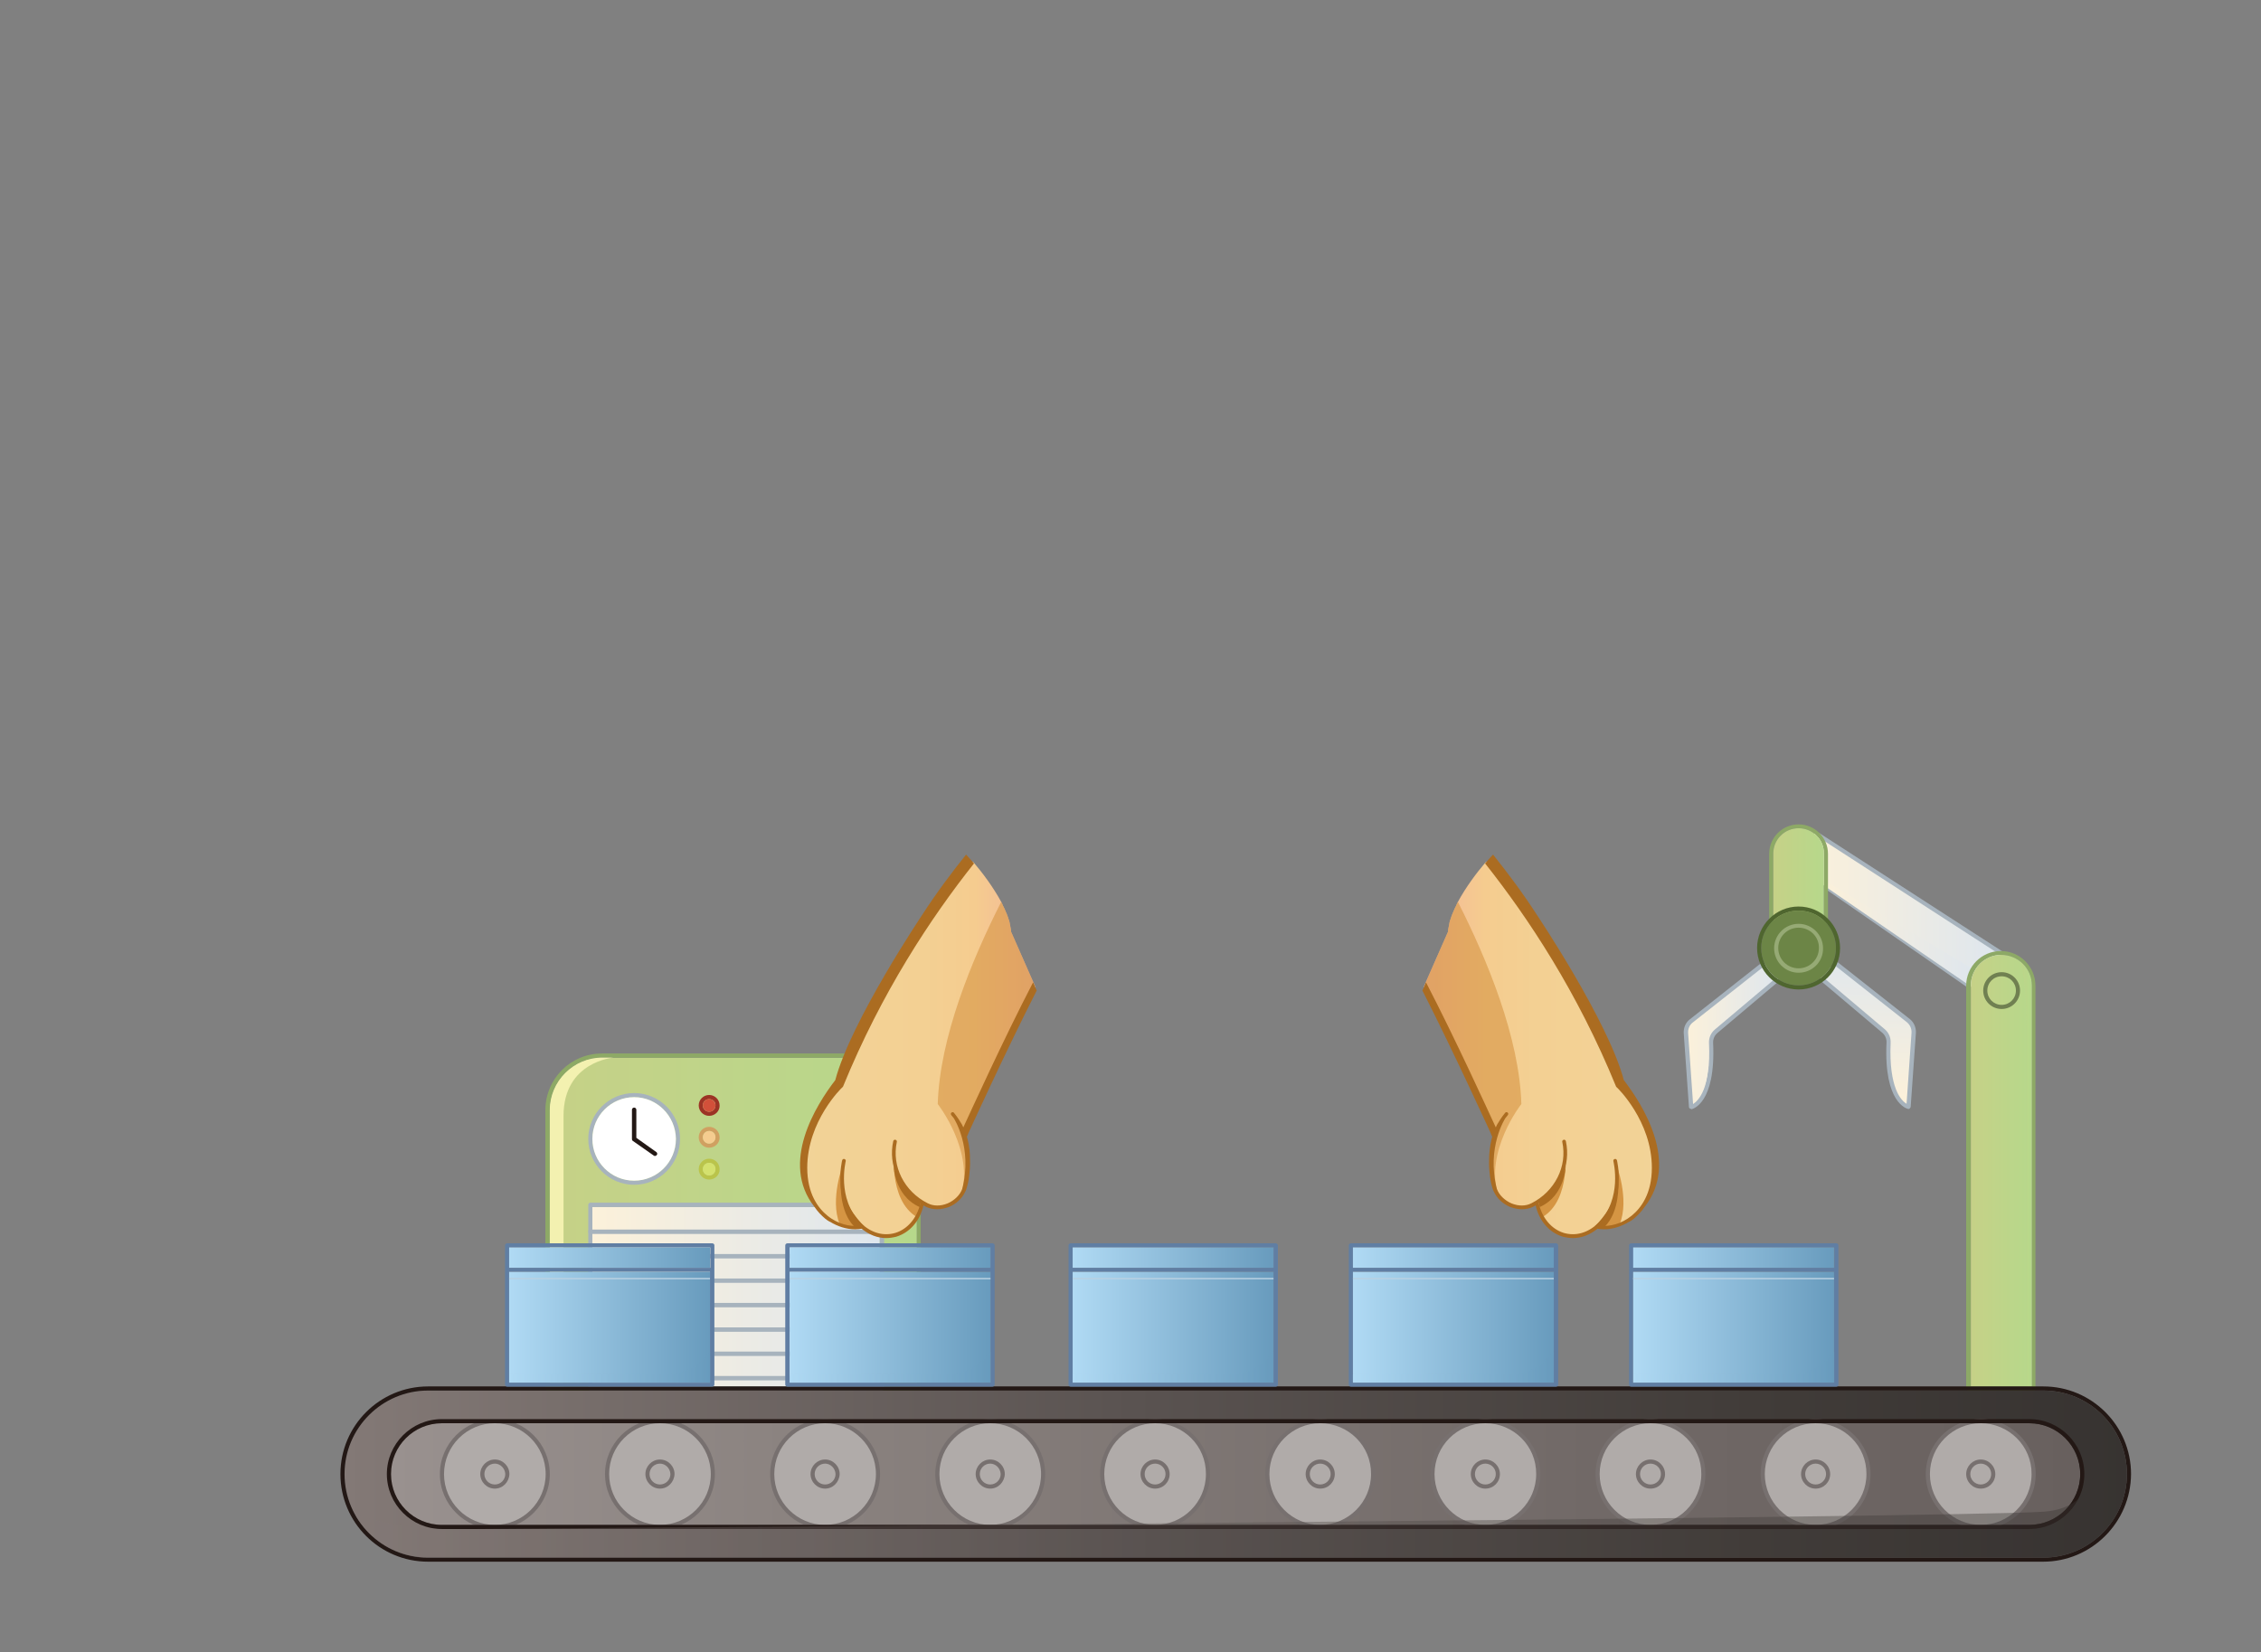<?xml version="1.0" encoding="utf-8"?>
<!-- Generator: Adobe Illustrator 21.0.0, SVG Export Plug-In . SVG Version: 6.00 Build 0)  -->
<svg version="1.1" id="圖層_1" xmlns="http://www.w3.org/2000/svg" xmlns:xlink="http://www.w3.org/1999/xlink" x="0px" y="0px"
	 viewBox="0 0 822.9 601.4" style="enable-background:new 0 0 822.9 601.4;" xml:space="preserve">
<rect x="0" y="0" width="822.9" height="601.4" fill="#808080" stroke="none"/>
<style type="text/css">
	.st0{fill:url(#SVGID_1_);}
	.st1{fill:#A7B3BD;}
	.st2{fill:url(#SVGID_2_);}
	.st3{fill:#8DA966;}
	.st4{fill:url(#SVGID_3_);}
	.st5{fill:url(#SVGID_4_);}
	.st6{fill:url(#SVGID_5_);}
	.st7{fill:url(#SVGID_6_);}
	.st8{fill:#6C8546;}
	.st9{fill:#4F662F;}
	.st10{fill:#96AA75;}
	.st11{fill:#708051;}
	.st12{opacity:0.4;fill:url(#SVGID_7_);}
	.st13{fill:url(#SVGID_8_);}
	.st14{fill:#FFFFFF;}
	.st15{fill:url(#SVGID_9_);}
	.st16{fill:#9C3325;}
	.st17{fill:#D0A061;}
	.st18{fill:#BAC44B;}
	.st19{fill:#231815;}
	.st20{fill:#D2503A;}
	.st21{fill:#F5CC8F;}
	.st22{fill:#D4E16E;}
	.st23{fill:#F3F1B0;}
	.st24{fill:url(#SVGID_10_);}
	.st25{fill:url(#SVGID_11_);}
	.st26{fill:#B0ABA9;}
	.st27{fill:#77706F;}
	.st28{opacity:0.4;fill:url(#SVGID_12_);}
	.st29{fill:#607EA3;}
	.st30{fill:url(#SVGID_13_);}
	.st31{fill:url(#SVGID_14_);}
	.st32{fill:#B9D1E2;}
	.st33{opacity:0.5;fill:url(#SVGID_15_);}
	.st34{fill:url(#SVGID_16_);}
	.st35{fill:url(#SVGID_17_);}
	.st36{opacity:0.5;fill:url(#SVGID_18_);}
	.st37{fill:url(#SVGID_19_);}
	.st38{fill:url(#SVGID_20_);}
	.st39{opacity:0.5;fill:url(#SVGID_21_);}
	.st40{fill:url(#SVGID_22_);}
	.st41{fill:url(#SVGID_23_);}
	.st42{opacity:0.5;fill:url(#SVGID_24_);}
	.st43{fill:url(#SVGID_25_);}
	.st44{fill:url(#SVGID_26_);}
	.st45{opacity:0.5;fill:url(#SVGID_27_);}
	.st46{fill:url(#SVGID_28_);}
	.st47{fill:#E1BE3F;}
	.st48{fill:#AB6C21;}
	.st49{opacity:0.6;fill:#E1BE3F;}
	.st50{fill:url(#SVGID_29_);}
	.st51{fill:#66411D;}
	.st52{fill:url(#SVGID_30_);}
	.st53{fill:#D9B974;}
	.st54{fill:#DCBF93;}
	.st55{fill:url(#SVGID_31_);}
	.st56{fill:url(#SVGID_32_);}
	.st57{fill:url(#SVGID_33_);}
	.st58{fill:url(#SVGID_34_);}
	.st59{fill:#8C5924;}
	.st60{fill:url(#SVGID_35_);}
	.st61{fill:url(#SVGID_36_);}
	.st62{fill:url(#SVGID_37_);}
	.st63{fill:url(#SVGID_38_);}
	.st64{fill:#F4E3A5;}
	.st65{fill:#DEB87D;}
	.st66{fill:url(#SVGID_39_);}
	.st67{fill:url(#SVGID_40_);}
	.st68{fill:#3F210F;}
	.st69{opacity:0.25;fill:#E1BE3F;}
	.st70{opacity:0.5;fill:#E1BE3F;}
	.st71{fill:#F8E5A9;}
	.st72{fill:#DDBC90;}
	.st73{opacity:0.4;fill:#E1BE3F;}
	.st74{fill:#875424;}
	.st75{fill:#3F210E;}
	.st76{fill:#C88E2C;}
	.st77{fill:#AC7327;}
	.st78{fill:#814323;}
	.st79{fill:#D7C6A6;}
	.st80{fill:url(#SVGID_41_);}
	.st81{fill:#4A1E0E;}
	.st82{fill:#3A1D13;}
	.st83{fill:url(#SVGID_42_);}
	.st84{fill:#EAA593;}
	.st85{fill:url(#SVGID_43_);}
	.st86{fill:url(#SVGID_44_);}
	.st87{fill:#D59543;}
	.st88{opacity:0.6;fill:#D59543;}
	.st89{fill:url(#SVGID_45_);}
	.st90{fill:url(#SVGID_46_);}
	.st91{fill:url(#SVGID_47_);}
</style>
<g>
	<g>
		<linearGradient id="SVGID_1_" gradientUnits="userSpaceOnUse" x1="656.869" y1="331.655" x2="728.303" y2="331.655">
			<stop  offset="0" style="stop-color:#FCF1DA"/>
			<stop  offset="1" style="stop-color:#DEE6EE"/>
		</linearGradient>
		<polygon class="st0" points="664,322.5 718.9,360.2 726.8,351.6 728.3,347 660.5,303.1 656.9,313.6 		"/>
		<path class="st1" d="M728.3,347.6c-0.1,0-0.3,0-0.4-0.1l-66.5-43c-0.3-0.2-0.4-0.7-0.2-1c0.2-0.3,0.7-0.4,1-0.2l66.5,43
			c0.3,0.2,0.4,0.7,0.2,1C728.8,347.5,728.5,347.6,728.3,347.6z"/>
		<path class="st1" d="M716.4,359.5c-0.1,0-0.3,0-0.4-0.1l-51.8-35.9c-0.3-0.2-0.4-0.7-0.2-1c0.2-0.3,0.7-0.4,1-0.2l51.8,35.9
			c0.3,0.2,0.4,0.7,0.2,1C716.9,359.4,716.6,359.5,716.4,359.5z"/>
		<linearGradient id="SVGID_2_" gradientUnits="userSpaceOnUse" x1="663.002" y1="340.261" x2="720.351" y2="340.261">
			<stop  offset="0" style="stop-color:#FCF1DA"/>
			<stop  offset="1" style="stop-color:#DEE6EE"/>
		</linearGradient>
		<polygon class="st2" points="663,321.2 664,322.5 718.9,360.2 719.5,359.5 720.4,354.1 663.6,320.3 		"/>
		<path class="st3" d="M740.2,506.2h-23.8c-0.4,0-0.8-0.3-0.8-0.8V358.8c0-7,5.7-12.6,12.6-12.6c7,0,12.6,5.7,12.6,12.6v146.7
			C741,505.9,740.6,506.2,740.2,506.2z M717.2,504.7h22.3v-146c0-6.1-5-11.1-11.1-11.1c-6.1,0-11.1,5-11.1,11.1V504.7z"/>
		<path class="st3" d="M654.6,345.8c-5.9,0-10.7-4.8-10.7-10.7v-24.3c0-5.9,4.8-10.7,10.7-10.7c5.9,0,10.7,4.8,10.7,10.7v24.3
			C665.4,341,660.5,345.8,654.6,345.8z M654.6,301.5c-5.1,0-9.2,4.1-9.2,9.2v24.3c0,5.1,4.1,9.2,9.2,9.2s9.2-4.1,9.2-9.2v-24.3
			C663.9,305.6,659.7,301.5,654.6,301.5z"/>
		<linearGradient id="SVGID_3_" gradientUnits="userSpaceOnUse" x1="717.154" y1="426.171" x2="739.453" y2="426.171">
			<stop  offset="0" style="stop-color:#C6D187"/>
			<stop  offset="1" style="stop-color:#B6D88B"/>
		</linearGradient>
		<path class="st4" d="M717.2,504.7h22.3v-146c0-6.1-5-11.1-11.1-11.1c-6.1,0-11.1,5-11.1,11.1V504.7z"/>
		<linearGradient id="SVGID_4_" gradientUnits="userSpaceOnUse" x1="645.374" y1="322.896" x2="663.87" y2="322.896">
			<stop  offset="0" style="stop-color:#C6D187"/>
			<stop  offset="1" style="stop-color:#B6D88B"/>
		</linearGradient>
		<path class="st5" d="M654.6,301.5c-5.1,0-9.2,4.1-9.2,9.2v24.3c0,5.1,4.1,9.2,9.2,9.2s9.2-4.1,9.2-9.2v-24.3
			C663.9,305.6,659.7,301.5,654.6,301.5z"/>
		<linearGradient id="SVGID_5_" gradientUnits="userSpaceOnUse" x1="677.191" y1="399.744" x2="680.747" y2="344.855">
			<stop  offset="0" style="stop-color:#FCF1DA"/>
			<stop  offset="1" style="stop-color:#DEE6EE"/>
		</linearGradient>
		<path class="st6" d="M667.9,350.7l27.1,21.8c0,0,1.4,0.2,1.2,10l-1.8,20c0,0-7.1-3-7.1-18.3c0,0,2.2-6.5-2.6-9.4l-22.8-19.2
			L667.9,350.7z"/>
		<linearGradient id="SVGID_6_" gradientUnits="userSpaceOnUse" x1="613.61" y1="376.826" x2="647.869" y2="376.826">
			<stop  offset="0" style="stop-color:#FCF1DA"/>
			<stop  offset="1" style="stop-color:#DEE6EE"/>
		</linearGradient>
		<path class="st7" d="M642.2,350.7L615.3,372c0,0-2,1.2-1.7,6.6l1.7,24.4c0,0,6.3,0.2,7.3-21l0.2-4.1l2.1-3l22.9-18.8L642.2,350.7z
			"/>
		<path class="st1" d="M615.5,403.7c-0.2,0-0.3-0.1-0.5-0.2c-0.2-0.1-0.3-0.3-0.3-0.5l-1.9-26.9c-0.1-2,0.7-3.9,2.3-5.1l26-20.5
			c0.3-0.3,0.8-0.2,1.1,0.1c0.3,0.3,0.2,0.8-0.1,1.1l-26,20.5c-1.2,0.9-1.8,2.4-1.7,3.9l1.8,25.8c1.9-1.2,6.6-5.7,5.8-22.2
			c-0.1-1.9,0.7-3.7,2.1-4.9l21.8-18.4c0.3-0.3,0.8-0.2,1.1,0.1c0.3,0.3,0.2,0.8-0.1,1.1l-21.8,18.4c-1.1,0.9-1.7,2.3-1.6,3.7
			c1,22.1-7.5,24-7.9,24.1C615.6,403.7,615.5,403.7,615.5,403.7z"/>
		<path class="st1" d="M694.6,403.7c0,0-0.1,0-0.1,0c-0.4-0.1-8.9-2-7.9-24.1c0.1-1.4-0.5-2.8-1.6-3.7l-21.8-18.4
			c-0.3-0.3-0.4-0.7-0.1-1.1c0.3-0.3,0.7-0.4,1.1-0.1l21.8,18.4c1.4,1.2,2.2,3,2.1,4.9c-0.7,16.6,3.9,21.1,5.8,22.2l1.8-25.8
			c0.1-1.5-0.5-2.9-1.7-3.9l-26-20.5c-0.3-0.3-0.4-0.7-0.1-1.1c0.3-0.3,0.7-0.4,1.1-0.1l26,20.5c1.6,1.2,2.4,3.2,2.3,5.1l-1.9,26.9
			c0,0.2-0.1,0.4-0.3,0.5C695,403.7,694.8,403.7,694.6,403.7z"/>
		<path class="st8" d="M654.6,331.5c-7.5,0-13.6,6.1-13.6,13.6s6.1,13.6,13.6,13.6s13.6-6.1,13.6-13.6S662.1,331.5,654.6,331.5z"/>
		<path class="st9" d="M654.6,360.2c-8.3,0-15.1-6.8-15.1-15.1c0-8.3,6.8-15.1,15.1-15.1c8.3,0,15.1,6.8,15.1,15.1
			C669.7,353.5,662.9,360.2,654.6,360.2z M654.6,331.5c-7.5,0-13.6,6.1-13.6,13.6s6.1,13.6,13.6,13.6s13.6-6.1,13.6-13.6
			S662.1,331.5,654.6,331.5z"/>
		<path class="st10" d="M654.6,354.1c-4.9,0-8.9-4-8.9-8.9c0-4.9,4-8.9,8.9-8.9s8.9,4,8.9,8.9C663.6,350.1,659.6,354.1,654.6,354.1z
			 M654.6,337.7c-4.1,0-7.4,3.3-7.4,7.4c0,4.1,3.3,7.4,7.4,7.4s7.4-3.3,7.4-7.4C662.1,341,658.7,337.7,654.6,337.7z"/>
		<path class="st11" d="M728.5,367.3c-3.7,0-6.7-3-6.7-6.7s3-6.7,6.7-6.7c3.7,0,6.7,3,6.7,6.7S732.2,367.3,728.5,367.3z
			 M728.5,355.4c-2.9,0-5.2,2.3-5.2,5.2c0,2.9,2.3,5.2,5.2,5.2c2.9,0,5.2-2.3,5.2-5.2C733.7,357.7,731.4,355.4,728.5,355.4z"/>
		<linearGradient id="SVGID_7_" gradientUnits="userSpaceOnUse" x1="735.254" y1="427.394" x2="739.453" y2="427.394">
			<stop  offset="0" style="stop-color:#C6D187"/>
			<stop  offset="1" style="stop-color:#B6D88B"/>
		</linearGradient>
		<path class="st12" d="M737.5,504.7h1.9v-146c0-3.5-1.6-6.7-4.2-8.7c1.1,3,2.3,9.5,2.3,23.9V504.7z"/>
	</g>
	<g>
		<linearGradient id="SVGID_8_" gradientUnits="userSpaceOnUse" x1="200.064" y1="444.861" x2="333.627" y2="444.861">
			<stop  offset="0" style="stop-color:#C6D187"/>
			<stop  offset="1" style="stop-color:#B6D88B"/>
		</linearGradient>
		<path class="st13" d="M200.1,504.7h133.6V404.1c0-10.5-8.6-19.1-19.1-19.1h-95.4c-10.5,0-19.1,8.6-19.1,19.1V504.7z"/>
		<path class="st3" d="M334.4,506.2H199.3c-0.4,0-0.8-0.3-0.8-0.8V404.1c0-11.4,9.2-20.6,20.6-20.6h95.4c11.4,0,20.6,9.2,20.6,20.6
			v101.4C335.1,505.9,334.8,506.2,334.4,506.2z M200.1,504.7h133.6V404.1c0-10.5-8.6-19.1-19.1-19.1h-95.4
			c-10.5,0-19.1,8.6-19.1,19.1V504.7z"/>
		<path class="st1" d="M230.8,431.3c-9.2,0-16.7-7.5-16.7-16.7s7.5-16.7,16.7-16.7c9.2,0,16.7,7.5,16.7,16.7S240,431.3,230.8,431.3z
			 M230.8,399.4c-8.4,0-15.2,6.8-15.2,15.2c0,8.4,6.8,15.2,15.2,15.2c8.4,0,15.2-6.8,15.2-15.2C245.9,406.2,239.1,399.4,230.8,399.4
			z"/>
		<path class="st14" d="M230.8,399.4c-8.4,0-15.2,6.8-15.2,15.2c0,8.4,6.8,15.2,15.2,15.2c8.4,0,15.2-6.8,15.2-15.2
			C245.9,406.2,239.1,399.4,230.8,399.4z"/>
		<linearGradient id="SVGID_9_" gradientUnits="userSpaceOnUse" x1="215.62" y1="472.077" x2="320.255" y2="472.077">
			<stop  offset="0" style="stop-color:#FCF1DA"/>
			<stop  offset="1" style="stop-color:#DEE6EE"/>
		</linearGradient>
		<rect x="215.6" y="439.4" class="st15" width="104.6" height="65.3"/>
		<path class="st1" d="M321,506.2H214.9c-0.4,0-0.8-0.3-0.8-0.8v-66.8c0-0.4,0.3-0.8,0.8-0.8H321c0.4,0,0.8,0.3,0.8,0.8v66.8
			C321.8,505.9,321.4,506.2,321,506.2z M215.6,504.7h104.6v-65.3H215.6V504.7z"/>
		<path class="st16" d="M258.1,406.2c-2.1,0-3.8-1.7-3.8-3.8c0-2.1,1.7-3.8,3.8-3.8c2.1,0,3.8,1.7,3.8,3.8
			C262,404.5,260.2,406.2,258.1,406.2z M258.1,400.1c-1.3,0-2.3,1-2.3,2.3c0,1.3,1,2.3,2.3,2.3c1.3,0,2.3-1,2.3-2.3
			C260.5,401.1,259.4,400.1,258.1,400.1z"/>
		<path class="st17" d="M258.1,417.8c-2.1,0-3.8-1.7-3.8-3.8c0-2.1,1.7-3.8,3.8-3.8c2.1,0,3.8,1.7,3.8,3.8
			C262,416.1,260.2,417.8,258.1,417.8z M258.1,411.7c-1.3,0-2.3,1-2.3,2.3c0,1.3,1,2.3,2.3,2.3c1.3,0,2.3-1,2.3-2.3
			C260.5,412.7,259.4,411.7,258.1,411.7z"/>
		<path class="st18" d="M258.1,429.4c-2.1,0-3.8-1.7-3.8-3.8c0-2.1,1.7-3.8,3.8-3.8c2.1,0,3.8,1.7,3.8,3.8
			C262,427.7,260.2,429.4,258.1,429.4z M258.1,423.3c-1.3,0-2.3,1-2.3,2.3c0,1.3,1,2.3,2.3,2.3c1.3,0,2.3-1,2.3-2.3
			C260.5,424.3,259.4,423.3,258.1,423.3z"/>
		<path class="st19" d="M238.4,420.8c-0.1,0-0.3,0-0.4-0.1l-7.7-5.4c-0.2-0.1-0.3-0.4-0.3-0.6V404c0-0.4,0.3-0.8,0.8-0.8
			c0.4,0,0.8,0.3,0.8,0.8v10.2l7.3,5.2c0.3,0.2,0.4,0.7,0.2,1C238.9,420.6,238.7,420.8,238.4,420.8z"/>
		<path class="st1" d="M320,449.2H214.9c-0.4,0-0.8-0.3-0.8-0.8c0-0.4,0.3-0.8,0.8-0.8H320c0.4,0,0.8,0.3,0.8,0.8
			C320.7,448.9,320.4,449.2,320,449.2z"/>
		<path class="st1" d="M320,458.1H214.9c-0.4,0-0.8-0.3-0.8-0.8c0-0.4,0.3-0.8,0.8-0.8H320c0.4,0,0.8,0.3,0.8,0.8
			C320.7,457.7,320.4,458.1,320,458.1z"/>
		<path class="st1" d="M320,467H214.9c-0.4,0-0.8-0.3-0.8-0.8c0-0.4,0.3-0.8,0.8-0.8H320c0.4,0,0.8,0.3,0.8,0.8
			C320.7,466.6,320.4,467,320,467z"/>
		<path class="st1" d="M320,475.9H214.9c-0.4,0-0.8-0.3-0.8-0.8c0-0.4,0.3-0.8,0.8-0.8H320c0.4,0,0.8,0.3,0.8,0.8
			C320.7,475.5,320.4,475.9,320,475.9z"/>
		<path class="st1" d="M320,484.8H214.9c-0.4,0-0.8-0.3-0.8-0.8c0-0.4,0.3-0.8,0.8-0.8H320c0.4,0,0.8,0.3,0.8,0.8
			C320.7,484.4,320.4,484.8,320,484.8z"/>
		<path class="st1" d="M320,493.6H214.9c-0.4,0-0.8-0.3-0.8-0.8s0.3-0.8,0.8-0.8H320c0.4,0,0.8,0.3,0.8,0.8S320.4,493.6,320,493.6z"
			/>
		<path class="st1" d="M320,502.5H214.9c-0.4,0-0.8-0.3-0.8-0.8c0-0.4,0.3-0.8,0.8-0.8H320c0.4,0,0.8,0.3,0.8,0.8
			C320.7,502.2,320.4,502.5,320,502.5z"/>
		<circle class="st20" cx="258.1" cy="402.4" r="2.3"/>
		<circle class="st21" cx="258.1" cy="414" r="2.3"/>
		<circle class="st22" cx="258.1" cy="425.6" r="2.3"/>
		<path class="st23" d="M205.1,406.2c0-19.8,18.2-21.2,18.2-21.2h-4.1c-10.5,0-19.1,8.6-19.1,19.1v100.6h5
			C205.1,489.3,205.1,423.6,205.1,406.2z"/>
	</g>
	<linearGradient id="SVGID_10_" gradientUnits="userSpaceOnUse" x1="125.397" y1="536.595" x2="773.971" y2="536.595">
		<stop  offset="0" style="stop-color:#837976"/>
		<stop  offset="0.442" style="stop-color:#5A5351"/>
		<stop  offset="0.79" style="stop-color:#413C39"/>
		<stop  offset="1" style="stop-color:#373331"/>
	</linearGradient>
	<path class="st24" d="M155.8,506.2c-16.7,0-30.4,13.6-30.4,30.4S139,567,155.8,567h587.9c16.7,0,30.4-13.6,30.4-30.4
		s-13.6-30.4-30.4-30.4H155.8z"/>
	<linearGradient id="SVGID_11_" gradientUnits="userSpaceOnUse" x1="142.286" y1="536.595" x2="757.083" y2="536.595">
		<stop  offset="0" style="stop-color:#99918F"/>
		<stop  offset="0.234" style="stop-color:#8B8380"/>
		<stop  offset="0.711" style="stop-color:#716967"/>
		<stop  offset="1" style="stop-color:#68605E"/>
	</linearGradient>
	<path class="st25" d="M160.8,518.1c-10.2,0-18.5,8.3-18.5,18.5c0,10.2,8.3,18.5,18.5,18.5h577.8c10.2,0,18.5-8.3,18.5-18.5
		c0-10.2-8.3-18.5-18.5-18.5H160.8z"/>
	<circle class="st26" cx="180.1" cy="536.5" r="19.3"/>
	<circle class="st26" cx="240.2" cy="536.5" r="19.3"/>
	<circle class="st26" cx="300.3" cy="536.5" r="19.3"/>
	<circle class="st26" cx="360.4" cy="536.5" r="19.3"/>
	<circle class="st26" cx="420.4" cy="536.5" r="19.3"/>
	<circle class="st26" cx="480.5" cy="536.5" r="19.3"/>
	<circle class="st26" cx="540.6" cy="536.5" r="19.3"/>
	<circle class="st26" cx="600.7" cy="536.5" r="19.3"/>
	<circle class="st26" cx="660.8" cy="536.5" r="19.3"/>
	<circle class="st26" cx="720.9" cy="536.5" r="19.3"/>
	<g>
		<path class="st27" d="M240.2,556.6c-11,0-20-9-20-20s9-20,20-20c11,0,20,9,20,20S251.2,556.6,240.2,556.6z M240.2,518.1
			c-10.2,0-18.5,8.3-18.5,18.5c0,10.2,8.3,18.5,18.5,18.5c10.2,0,18.5-8.3,18.5-18.5C258.7,526.4,250.4,518.1,240.2,518.1z"/>
		<path class="st27" d="M240.2,541.9c-2.9,0-5.3-2.4-5.3-5.3c0-2.9,2.4-5.3,5.3-5.3c2.9,0,5.3,2.4,5.3,5.3
			C245.4,539.5,243.1,541.9,240.2,541.9z M240.2,532.8c-2.1,0-3.8,1.7-3.8,3.8c0,2.1,1.7,3.8,3.8,3.8c2.1,0,3.8-1.7,3.8-3.8
			C243.9,534.5,242.2,532.8,240.2,532.8z"/>
	</g>
	<g>
		<path class="st27" d="M300.3,556.6c-11,0-20-9-20-20s9-20,20-20s20,9,20,20S311.3,556.6,300.3,556.6z M300.3,518.1
			c-10.2,0-18.5,8.3-18.5,18.5c0,10.2,8.3,18.5,18.5,18.5c10.2,0,18.5-8.3,18.5-18.5C318.8,526.4,310.5,518.1,300.3,518.1z"/>
		<path class="st27" d="M300.3,541.9c-2.9,0-5.3-2.4-5.3-5.3c0-2.9,2.4-5.3,5.3-5.3c2.9,0,5.3,2.4,5.3,5.3
			C305.5,539.5,303.2,541.9,300.3,541.9z M300.3,532.8c-2.1,0-3.8,1.7-3.8,3.8c0,2.1,1.7,3.8,3.8,3.8c2.1,0,3.8-1.7,3.8-3.8
			C304,534.5,302.3,532.8,300.3,532.8z"/>
	</g>
	<g>
		<path class="st27" d="M360.4,556.6c-11,0-20-9-20-20s9-20,20-20c11,0,20,9,20,20S371.4,556.6,360.4,556.6z M360.4,518.1
			c-10.2,0-18.5,8.3-18.5,18.5c0,10.2,8.3,18.5,18.5,18.5c10.2,0,18.5-8.3,18.5-18.5C378.9,526.4,370.6,518.1,360.4,518.1z"/>
		<path class="st27" d="M360.4,541.9c-2.9,0-5.3-2.4-5.3-5.3c0-2.9,2.4-5.3,5.3-5.3c2.9,0,5.3,2.4,5.3,5.3
			C365.6,539.5,363.3,541.9,360.4,541.9z M360.4,532.8c-2.1,0-3.8,1.7-3.8,3.8c0,2.1,1.7,3.8,3.8,3.8c2.1,0,3.8-1.7,3.8-3.8
			C364.1,534.5,362.4,532.8,360.4,532.8z"/>
	</g>
	<g>
		<path class="st27" d="M420.4,556.6c-11,0-20-9-20-20s9-20,20-20s20,9,20,20S431.5,556.6,420.4,556.6z M420.4,518.1
			c-10.2,0-18.5,8.3-18.5,18.5c0,10.2,8.3,18.5,18.5,18.5c10.2,0,18.5-8.3,18.5-18.5C439,526.4,430.7,518.1,420.4,518.1z"/>
		<path class="st27" d="M420.4,541.9c-2.9,0-5.3-2.4-5.3-5.3c0-2.9,2.4-5.3,5.3-5.3c2.9,0,5.3,2.4,5.3,5.3
			C425.7,539.5,423.4,541.9,420.4,541.9z M420.4,532.8c-2.1,0-3.8,1.7-3.8,3.8c0,2.1,1.7,3.8,3.8,3.8c2.1,0,3.8-1.7,3.8-3.8
			C424.2,534.5,422.5,532.8,420.4,532.8z"/>
	</g>
	<g>
		<path class="st27" d="M480.5,556.6c-11,0-20-9-20-20s9-20,20-20c11,0,20,9,20,20S491.6,556.6,480.5,556.6z M480.5,518.1
			c-10.2,0-18.5,8.3-18.5,18.5c0,10.2,8.3,18.5,18.5,18.5c10.2,0,18.5-8.3,18.5-18.5C499.1,526.4,490.8,518.1,480.5,518.1z"/>
		<path class="st27" d="M480.5,541.9c-2.9,0-5.3-2.4-5.3-5.3c0-2.9,2.4-5.3,5.3-5.3c2.9,0,5.3,2.4,5.3,5.3
			C485.8,539.5,483.5,541.9,480.5,541.9z M480.5,532.8c-2.1,0-3.8,1.7-3.8,3.8c0,2.1,1.7,3.8,3.8,3.8c2.1,0,3.8-1.7,3.8-3.8
			C484.3,534.5,482.6,532.8,480.5,532.8z"/>
	</g>
	<g>
		<path class="st27" d="M540.6,556.6c-11,0-20-9-20-20s9-20,20-20s20,9,20,20S551.7,556.6,540.6,556.6z M540.6,518.1
			c-10.2,0-18.5,8.3-18.5,18.5c0,10.2,8.3,18.5,18.5,18.5c10.2,0,18.5-8.3,18.5-18.5C559.2,526.4,550.9,518.1,540.6,518.1z"/>
		<path class="st27" d="M540.6,541.9c-2.9,0-5.3-2.4-5.3-5.3c0-2.9,2.4-5.3,5.3-5.3c2.9,0,5.3,2.4,5.3,5.3
			C545.9,539.5,543.6,541.9,540.6,541.9z M540.6,532.8c-2.1,0-3.8,1.7-3.8,3.8c0,2.1,1.7,3.8,3.8,3.8c2.1,0,3.8-1.7,3.8-3.8
			C544.4,534.5,542.7,532.8,540.6,532.8z"/>
	</g>
	<g>
		<path class="st27" d="M600.7,556.6c-11,0-20-9-20-20s9-20,20-20s20,9,20,20S611.8,556.6,600.7,556.6z M600.7,518.1
			c-10.2,0-18.5,8.3-18.5,18.5c0,10.2,8.3,18.5,18.5,18.5c10.2,0,18.5-8.3,18.5-18.5C619.3,526.4,611,518.1,600.7,518.1z"/>
		<path class="st27" d="M600.7,541.9c-2.9,0-5.3-2.4-5.3-5.3c0-2.9,2.4-5.3,5.3-5.3c2.9,0,5.3,2.4,5.3,5.3
			C606,539.5,603.7,541.9,600.7,541.9z M600.7,532.8c-2.1,0-3.8,1.7-3.8,3.8c0,2.1,1.7,3.8,3.8,3.8c2.1,0,3.8-1.7,3.8-3.8
			C604.5,534.5,602.8,532.8,600.7,532.8z"/>
	</g>
	<g>
		<path class="st27" d="M660.8,556.6c-11,0-20-9-20-20s9-20,20-20s20,9,20,20S671.9,556.6,660.8,556.6z M660.8,518.1
			c-10.2,0-18.5,8.3-18.5,18.5c0,10.2,8.3,18.5,18.5,18.5c10.2,0,18.5-8.3,18.5-18.5C679.4,526.4,671.1,518.1,660.8,518.1z"/>
		<path class="st27" d="M660.8,541.9c-2.9,0-5.3-2.4-5.3-5.3c0-2.9,2.4-5.3,5.3-5.3c2.9,0,5.3,2.4,5.3,5.3
			C666.1,539.5,663.8,541.9,660.8,541.9z M660.8,532.8c-2.1,0-3.8,1.7-3.8,3.8c0,2.1,1.7,3.8,3.8,3.8c2.1,0,3.8-1.7,3.8-3.8
			C664.6,534.5,662.9,532.8,660.8,532.8z"/>
	</g>
	<g>
		<path class="st27" d="M720.9,556.6c-11,0-20-9-20-20s9-20,20-20s20,9,20,20S732,556.6,720.9,556.6z M720.9,518.1
			c-10.2,0-18.5,8.3-18.5,18.5c0,10.2,8.3,18.5,18.5,18.5c10.2,0,18.5-8.3,18.5-18.5C739.5,526.4,731.1,518.1,720.9,518.1z"/>
		<path class="st27" d="M720.9,541.9c-2.9,0-5.3-2.4-5.3-5.3c0-2.9,2.4-5.3,5.3-5.3c2.9,0,5.3,2.4,5.3,5.3
			C726.2,539.5,723.9,541.9,720.9,541.9z M720.9,532.8c-2.1,0-3.8,1.7-3.8,3.8c0,2.1,1.7,3.8,3.8,3.8c2.1,0,3.8-1.7,3.8-3.8
			C724.7,534.5,723,532.8,720.9,532.8z"/>
	</g>
	<g>
		<path class="st27" d="M180.1,556.6c-11,0-20-9-20-20s9-20,20-20s20,9,20,20S191.1,556.6,180.1,556.6z M180.1,518.1
			c-10.2,0-18.5,8.3-18.5,18.5c0,10.2,8.3,18.5,18.5,18.5c10.2,0,18.5-8.3,18.5-18.5C198.6,526.4,190.3,518.1,180.1,518.1z"/>
		<path class="st27" d="M180.1,541.9c-2.9,0-5.3-2.4-5.3-5.3c0-2.9,2.4-5.3,5.3-5.3c2.9,0,5.3,2.4,5.3,5.3
			C185.3,539.5,183,541.9,180.1,541.9z M180.1,532.8c-2.1,0-3.8,1.7-3.8,3.8c0,2.1,1.7,3.8,3.8,3.8c2.1,0,3.8-1.7,3.8-3.8
			C183.8,534.5,182.1,532.8,180.1,532.8z"/>
	</g>
	<path class="st19" d="M743.6,568.5H155.8c-17.6,0-31.9-14.3-31.9-31.9c0-17.6,14.3-31.9,31.9-31.9h587.9
		c17.6,0,31.9,14.3,31.9,31.9C775.5,554.2,761.2,568.5,743.6,568.5z M155.8,506.2c-16.7,0-30.4,13.6-30.4,30.4S139,567,155.8,567
		h587.9c16.7,0,30.4-13.6,30.4-30.4s-13.6-30.4-30.4-30.4H155.8z"/>
	<path class="st19" d="M738.6,556.6H160.8c-11,0-20-9-20-20s9-20,20-20h577.8c11,0,20,9,20,20S749.6,556.6,738.6,556.6z
		 M160.8,518.1c-10.2,0-18.5,8.3-18.5,18.5c0,10.2,8.3,18.5,18.5,18.5h577.8c10.2,0,18.5-8.3,18.5-18.5c0-10.2-8.3-18.5-18.5-18.5
		H160.8z"/>
	<linearGradient id="SVGID_12_" gradientUnits="userSpaceOnUse" x1="129.263" y1="539.504" x2="773.971" y2="539.504">
		<stop  offset="0" style="stop-color:#837976"/>
		<stop  offset="0.442" style="stop-color:#5A5351"/>
		<stop  offset="0.79" style="stop-color:#413C39"/>
		<stop  offset="1" style="stop-color:#373331"/>
	</linearGradient>
	<path class="st28" d="M761.5,512.1c3.1,13.6,5,36.6-17.7,38.2c-32.3,2.3-583,6.4-583,6.4s-16-0.6-31.5-5.2
		c5.2,9.3,15.1,15.6,26.5,15.6h587.9c16.7,0,30.4-13.6,30.4-30.4C774,526.5,769,517.6,761.5,512.1z"/>
	<g>
		<path class="st29" d="M464.3,452.6h-74.6c-0.4,0-0.8,0.3-0.8,0.8V504c0,0.4,0.3,0.8,0.8,0.8h74.6c0.4,0,0.8-0.3,0.8-0.8v-50.7
			C465,452.9,464.7,452.6,464.3,452.6z M463.5,454.1v7.4h-73.1v-7.4H463.5z M390.4,503.2V463h73.1v40.3H390.4z"/>
		<linearGradient id="SVGID_13_" gradientUnits="userSpaceOnUse" x1="390.423" y1="457.761" x2="463.536" y2="457.761">
			<stop  offset="0" style="stop-color:#B0DAF4"/>
			<stop  offset="1" style="stop-color:#689BBD"/>
		</linearGradient>
		<rect x="390.4" y="454.1" class="st30" width="73.1" height="7.4"/>
		<linearGradient id="SVGID_14_" gradientUnits="userSpaceOnUse" x1="390.423" y1="483.095" x2="463.536" y2="483.095">
			<stop  offset="0" style="stop-color:#B0DAF4"/>
			<stop  offset="1" style="stop-color:#689BBD"/>
		</linearGradient>
		<rect x="390.4" y="463" class="st31" width="73.1" height="40.3"/>
		<rect x="390.4" y="465.2" class="st32" width="73.1" height="0.5"/>
		<linearGradient id="SVGID_15_" gradientUnits="userSpaceOnUse" x1="390.423" y1="497.608" x2="463.536" y2="497.608">
			<stop  offset="0" style="stop-color:#B0DAF4"/>
			<stop  offset="1" style="stop-color:#689BBD"/>
		</linearGradient>
		<path class="st33" d="M463.5,503.2V492c-2.3,3.2-7.3,8.3-15.8,8.3c-12.4,0-57.3,0-57.3,0v3H463.5z"/>
	</g>
	<g>
		<path class="st29" d="M566.3,452.6h-74.6c-0.4,0-0.8,0.3-0.8,0.8V504c0,0.4,0.3,0.8,0.8,0.8h74.6c0.4,0,0.8-0.3,0.8-0.8v-50.7
			C567,452.9,566.7,452.6,566.3,452.6z M565.5,454.1v7.4h-73.1v-7.4H565.5z M492.4,503.2V463h73.1v40.3H492.4z"/>
		<linearGradient id="SVGID_16_" gradientUnits="userSpaceOnUse" x1="492.433" y1="457.761" x2="565.547" y2="457.761">
			<stop  offset="0" style="stop-color:#B0DAF4"/>
			<stop  offset="1" style="stop-color:#689BBD"/>
		</linearGradient>
		<rect x="492.4" y="454.1" class="st34" width="73.1" height="7.4"/>
		<linearGradient id="SVGID_17_" gradientUnits="userSpaceOnUse" x1="492.433" y1="483.095" x2="565.547" y2="483.095">
			<stop  offset="0" style="stop-color:#B0DAF4"/>
			<stop  offset="1" style="stop-color:#689BBD"/>
		</linearGradient>
		<rect x="492.4" y="463" class="st35" width="73.1" height="40.3"/>
		<rect x="492.4" y="465.2" class="st32" width="73.1" height="0.5"/>
		<linearGradient id="SVGID_18_" gradientUnits="userSpaceOnUse" x1="492.433" y1="497.608" x2="565.547" y2="497.608">
			<stop  offset="0" style="stop-color:#B0DAF4"/>
			<stop  offset="1" style="stop-color:#689BBD"/>
		</linearGradient>
		<path class="st36" d="M565.5,503.2V492c-2.3,3.2-7.3,8.3-15.8,8.3c-12.4,0-57.3,0-57.3,0v3H565.5z"/>
	</g>
	<g>
		<path class="st29" d="M259.2,452.6h-74.6c-0.4,0-0.8,0.3-0.8,0.8V504c0,0.4,0.3,0.8,0.8,0.8h74.6c0.4,0,0.8-0.3,0.8-0.8v-50.7
			C260,452.9,259.6,452.6,259.2,452.6z M258.5,454.1v7.4h-73.1v-7.4H258.5z M185.3,503.2V463h73.1v40.3H185.3z"/>
		<linearGradient id="SVGID_19_" gradientUnits="userSpaceOnUse" x1="185.344" y1="457.761" x2="258.458" y2="457.761">
			<stop  offset="0" style="stop-color:#B0DAF4"/>
			<stop  offset="1" style="stop-color:#689BBD"/>
		</linearGradient>
		<rect x="185.3" y="454.1" class="st37" width="73.1" height="7.4"/>
		<linearGradient id="SVGID_20_" gradientUnits="userSpaceOnUse" x1="185.344" y1="483.095" x2="258.458" y2="483.095">
			<stop  offset="0" style="stop-color:#B0DAF4"/>
			<stop  offset="1" style="stop-color:#689BBD"/>
		</linearGradient>
		<rect x="185.3" y="463" class="st38" width="73.1" height="40.3"/>
		<rect x="185.3" y="465.2" class="st32" width="73.1" height="0.5"/>
		<linearGradient id="SVGID_21_" gradientUnits="userSpaceOnUse" x1="185.344" y1="497.608" x2="258.458" y2="497.608">
			<stop  offset="0" style="stop-color:#B0DAF4"/>
			<stop  offset="1" style="stop-color:#689BBD"/>
		</linearGradient>
		<path class="st39" d="M258.5,503.2V492c-2.3,3.2-7.3,8.3-15.8,8.3c-12.4,0-57.3,0-57.3,0v3H258.5z"/>
	</g>
	<g>
		<path class="st29" d="M361.2,452.6h-74.6c-0.4,0-0.8,0.3-0.8,0.8V504c0,0.4,0.3,0.8,0.8,0.8h74.6c0.4,0,0.8-0.3,0.8-0.8v-50.7
			C362,452.9,361.6,452.6,361.2,452.6z M360.5,454.1v7.4h-73.1v-7.4H360.5z M287.4,503.2V463h73.1v40.3H287.4z"/>
		<linearGradient id="SVGID_22_" gradientUnits="userSpaceOnUse" x1="287.355" y1="457.761" x2="360.469" y2="457.761">
			<stop  offset="0" style="stop-color:#B0DAF4"/>
			<stop  offset="1" style="stop-color:#689BBD"/>
		</linearGradient>
		<rect x="287.4" y="454.1" class="st40" width="73.1" height="7.4"/>
		<linearGradient id="SVGID_23_" gradientUnits="userSpaceOnUse" x1="287.355" y1="483.095" x2="360.469" y2="483.095">
			<stop  offset="0" style="stop-color:#B0DAF4"/>
			<stop  offset="1" style="stop-color:#689BBD"/>
		</linearGradient>
		<rect x="287.4" y="463" class="st41" width="73.1" height="40.3"/>
		<rect x="287.4" y="465.2" class="st32" width="73.1" height="0.5"/>
		<linearGradient id="SVGID_24_" gradientUnits="userSpaceOnUse" x1="287.355" y1="497.608" x2="360.469" y2="497.608">
			<stop  offset="0" style="stop-color:#B0DAF4"/>
			<stop  offset="1" style="stop-color:#689BBD"/>
		</linearGradient>
		<path class="st42" d="M360.5,503.2V492c-2.3,3.2-7.3,8.3-15.8,8.3c-12.4,0-57.3,0-57.3,0v3H360.5z"/>
	</g>
	<g>
		<path class="st29" d="M668.3,452.6h-74.6c-0.4,0-0.8,0.3-0.8,0.8V504c0,0.4,0.3,0.8,0.8,0.8h74.6c0.4,0,0.8-0.3,0.8-0.8v-50.7
			C669.1,452.9,668.7,452.6,668.3,452.6z M667.6,454.1v7.4h-73.1v-7.4H667.6z M594.4,503.2V463h73.1v40.3H594.4z"/>
		<linearGradient id="SVGID_25_" gradientUnits="userSpaceOnUse" x1="594.444" y1="457.761" x2="667.558" y2="457.761">
			<stop  offset="0" style="stop-color:#B0DAF4"/>
			<stop  offset="1" style="stop-color:#689BBD"/>
		</linearGradient>
		<rect x="594.4" y="454.1" class="st43" width="73.1" height="7.4"/>
		<linearGradient id="SVGID_26_" gradientUnits="userSpaceOnUse" x1="594.444" y1="483.095" x2="667.558" y2="483.095">
			<stop  offset="0" style="stop-color:#B0DAF4"/>
			<stop  offset="1" style="stop-color:#689BBD"/>
		</linearGradient>
		<rect x="594.4" y="463" class="st44" width="73.1" height="40.3"/>
		<rect x="594.4" y="465.2" class="st32" width="73.1" height="0.5"/>
		<linearGradient id="SVGID_27_" gradientUnits="userSpaceOnUse" x1="594.444" y1="497.608" x2="667.558" y2="497.608">
			<stop  offset="0" style="stop-color:#B0DAF4"/>
			<stop  offset="1" style="stop-color:#689BBD"/>
		</linearGradient>
		<path class="st45" d="M667.6,503.2V492c-2.3,3.2-7.3,8.3-15.8,8.3c-12.4,0-57.3,0-57.3,0v3H667.6z"/>
	</g>
</g>
<g>
	<g>
		<g>
			<linearGradient id="SVGID_28_" gradientUnits="userSpaceOnUse" x1="290.848" y1="381.78" x2="375.919" y2="381.78">
				<stop  offset="0" style="stop-color:#F2D397"/>
				<stop  offset="0.533" style="stop-color:#F3D093"/>
				<stop  offset="0.753" style="stop-color:#F5CC8F"/>
				<stop  offset="1" style="stop-color:#F3B699"/>
			</linearGradient>
			<path class="st46" d="M376.1,357.6l-8.1-18.4c0-0.5-0.1-1-0.2-1.5c0-0.2-0.1-0.3-0.1-0.5c-0.1-0.4-0.1-0.7-0.2-1.1
				c0-0.2-0.1-0.4-0.1-0.5c-0.1-0.4-0.2-0.8-0.4-1.2c0-0.1-0.1-0.3-0.1-0.4c-0.2-0.5-0.4-1.1-0.6-1.6c-0.1-0.1-0.1-0.3-0.2-0.4
				c-0.2-0.4-0.3-0.8-0.5-1.2c-0.1-0.2-0.2-0.4-0.3-0.6c-0.2-0.4-0.4-0.7-0.5-1.1c-0.1-0.2-0.2-0.4-0.3-0.6c-3-5.6-7.1-11-10.1-14.5
				c-0.1-0.1-0.2-0.2-0.3-0.4c-15.8,19.9-33.8,47.3-47.8,81.6c0,0-13,12.4-13,29.8c0,17.4,13.3,23.1,20.6,21.5v0
				c8.2,7,19.6,2.7,21.9-8.7l0.1-0.2c0.5,0.3,1,0.6,1.6,0.9c4.9,2.4,11.3-0.6,13.3-5l0,0l0,0c0.1-0.2,0.2-0.3,0.2-0.5l-0.2-0.1
				l1.6-14.1l-0.5-0.1v-3.6l-0.7-2.5c0.3-0.7,0.6-1.5,0.9-2.3l0.7-1l0.9-2.4l0.1-0.7c2.7-6.5,6.6-15.4,11.8-26
				c3.4-7,7.4-14.3,11.2-21L376.1,357.6z"/>
		</g>
		<path class="st87" d="M325.5,417.7c0,0-2.5,19.1,8.3,25.4l2-5.3C335.8,437.8,324.2,431.8,325.5,417.7z"/>
		<path class="st87" d="M306.9,423.7c0,0-5,12.8-1.3,21.9c0,0,3.4,1.3,8.4,0.9C313.9,446.5,305.3,442.1,306.9,423.7z"/>
		<path class="st48" d="M325.2,423.7c0,0-0.1,11.4,9.5,15.7l0.4-1.7C335.1,437.7,325,428.6,325.2,423.7z"/>
		<path class="st48" d="M306,430.4c0,0-0.7,10.6,5,16.2l3.5-0.3C314.5,446.4,306.9,439.3,306,430.4z"/>
		<path class="st88" d="M376.1,357.6l-8.1-18.4c0-0.5-0.1-1-0.2-1.5c0-0.2-0.1-0.3-0.1-0.5c-0.1-0.4-0.1-0.7-0.2-1.1
			c0-0.2-0.1-0.4-0.1-0.5c-0.1-0.4-0.2-0.8-0.4-1.2c0-0.1-0.1-0.3-0.1-0.4c-0.2-0.5-0.4-1.1-0.6-1.6c-0.1-0.1-0.1-0.3-0.2-0.4
			c-0.2-0.4-0.3-0.8-0.5-1.2c-0.1-0.2-0.2-0.4-0.3-0.6c-0.2-0.4-0.4-0.7-0.5-1.1c-0.1-0.2-0.2-0.4-0.3-0.6c0-0.1-0.1-0.2-0.1-0.2
			c-10.8,21.3-22.4,49.5-23.1,73.6c0,0,13.4,17,8.5,33.3c0.4-0.5,0.7-1,0.9-1.6l0,0l0,0c0.1-0.2,0.2-0.3,0.2-0.5l-0.2-0.1l1.6-14.1
			l-0.5-0.1v-3.6L351,412l1.8-2.7l1-2.5l20-43.6c0,0,1.1-1.3,2.9-4.2L376.1,357.6z"/>
		<g>
			<path class="st48" d="M351.9,413.8l0.5-1.1c0,0,0,0,0-0.1c0.2-0.4,13.2-29,24.9-52l-1.3-3l0,0c-10.8,20.8-22.7,47-25.4,52.8
				c-0.5-1.2-0.9-1.7-0.9-1.7l0,0c-1.1-1.9-2.4-3.5-2.5-3.6c-0.2-0.3-0.6-0.3-0.9-0.1c-0.3,0.2-0.3,0.6-0.1,0.9
				c0.2,0.3,0.5,0.6,0.9,1.1c0,0,7,10.6,3.1,25.8h0c-0.8,2.2-2.8,4.2-5.4,5.3c-2.5,1-5.1,1-7.2-0.1c-8.5-4.3-13.1-13.4-11.2-22.3
				c0.1-0.3-0.1-0.7-0.5-0.8c-0.3-0.1-0.7,0.1-0.8,0.5c-1.9,8.7,2.1,17.6,9.9,22.5c-1.2,5.4-4.6,9.5-9.1,10.9
				c-4.4,1.3-8.9,0-12.6-3.6c-8.9-8.9-5.5-22.4-5.5-22.5c0.1-0.3-0.1-0.7-0.5-0.8c-0.3-0.1-0.7,0.1-0.8,0.5c0,0.1-3.6,14.3,5.8,23.8
				c0,0,0,0,0,0c-3,0.3-7.3-0.5-11.2-3.7c-3.3-2.7-7.3-7.9-7.3-17.4c0-17,12.6-29.2,12.8-29.3c0.1-0.1,0.1-0.1,0.2-0.2
				c14-34.3,32-61.5,47.7-81.3c-0.1-0.1-0.1-0.2-0.2-0.2c-1.1-1.3-2.1-2.4-2.7-3c0,0,0,0,0,0c-5.2,6.5-10.7,13.8-16,22l0,0
				c0,0-25.9,38.6-31.6,60.1c-7,9.1-20.2,30.1-7.6,46.1c1.2,1.8,2.6,3.2,3.9,4.3c0.5,0.4,1,0.8,1.6,1.1c0.1,0.1,0.2,0.1,0.2,0.1
				c0,0-0.1,0-0.1-0.1c2.9,1.8,6.1,2.8,9.2,2.8c0.8,0,1.6-0.1,2.4-0.2c2.7,2.2,5.8,3.4,8.9,3.4c1.2,0,2.5-0.2,3.7-0.5
				c4.9-1.5,8.6-5.7,9.9-11.4c0.3,0.2,0.6,0.3,0.9,0.5c1.2,0.6,2.6,0.9,4.1,0.9c1.4,0,2.8-0.3,4.2-0.8c2.7-1.1,4.8-3.1,5.9-5.4h0
				c0,0,0-0.1,0.1-0.2c0.1-0.1,0.1-0.3,0.2-0.4c0,0,0,0,0,0c0,0,1.1-2.6,1.4-7c0.2-1.8,0.2-3.7,0.1-5.9
				C352.9,417.7,352.4,415.5,351.9,413.8z"/>
		</g>
	</g>
	<g>
		<g>
			
				<linearGradient id="SVGID_29_" gradientUnits="userSpaceOnUse" x1="3452.244" y1="381.78" x2="3537.315" y2="381.78" gradientTransform="matrix(-1 0 0 1 4056.439 0)">
				<stop  offset="0" style="stop-color:#F2D397"/>
				<stop  offset="0.533" style="stop-color:#F3D093"/>
				<stop  offset="0.753" style="stop-color:#F5CC8F"/>
				<stop  offset="1" style="stop-color:#F3B699"/>
			</linearGradient>
			<path class="st50" d="M518.9,357.6l8.1-18.4c0-0.5,0.1-1,0.2-1.5c0-0.2,0.1-0.3,0.1-0.5c0.1-0.4,0.1-0.7,0.2-1.1
				c0-0.2,0.1-0.4,0.1-0.5c0.1-0.4,0.2-0.8,0.4-1.2c0-0.1,0.1-0.3,0.1-0.4c0.2-0.5,0.4-1.1,0.6-1.6c0.1-0.1,0.1-0.3,0.2-0.4
				c0.2-0.4,0.3-0.8,0.5-1.2c0.1-0.2,0.2-0.4,0.3-0.6c0.2-0.4,0.4-0.7,0.5-1.1c0.1-0.2,0.2-0.4,0.3-0.6c3-5.6,7.1-11,10.1-14.5
				c0.1-0.1,0.2-0.2,0.3-0.4c15.8,19.9,33.8,47.3,47.8,81.6c0,0,13,12.4,13,29.8c0,17.4-13.3,23.1-20.6,21.5v0
				c-8.2,7-19.6,2.7-21.9-8.7l-0.1-0.2c-0.5,0.3-1,0.6-1.6,0.9c-4.9,2.4-11.3-0.6-13.3-5l0,0l0,0c-0.1-0.2-0.2-0.3-0.2-0.5l0.2-0.1
				l-1.6-14.1l0.5-0.1v-3.6l0.7-2.5c-0.3-0.7-0.6-1.5-0.9-2.3l-0.7-1l-0.9-2.4l-0.1-0.7c-2.7-6.5-6.6-15.4-11.8-26
				c-3.4-7-7.4-14.3-11.2-21L518.9,357.6z"/>
		</g>
		<path class="st87" d="M569.6,417.7c0,0,2.5,19.1-8.3,25.4l-2-5.3C559.3,437.8,570.8,431.8,569.6,417.7z"/>
		<path class="st87" d="M588.2,423.7c0,0,5,12.8,1.3,21.9c0,0-3.4,1.3-8.4,0.9C581.1,446.5,589.7,442.1,588.2,423.7z"/>
		<path class="st48" d="M569.9,423.7c0,0,0.1,11.4-9.5,15.7l-0.4-1.7C559.9,437.7,570,428.6,569.9,423.7z"/>
		<path class="st48" d="M589,430.4c0,0,0.7,10.6-5,16.2l-3.5-0.3C580.5,446.4,588.2,439.3,589,430.4z"/>
		<path class="st88" d="M518.9,357.6l8.1-18.4c0-0.5,0.1-1,0.2-1.5c0-0.2,0.1-0.3,0.1-0.5c0.1-0.4,0.1-0.7,0.2-1.1
			c0-0.2,0.1-0.4,0.1-0.5c0.1-0.4,0.2-0.8,0.4-1.2c0-0.1,0.1-0.3,0.1-0.4c0.2-0.5,0.4-1.1,0.6-1.6c0.1-0.1,0.1-0.3,0.2-0.4
			c0.2-0.4,0.3-0.8,0.5-1.2c0.1-0.2,0.2-0.4,0.3-0.6c0.2-0.4,0.4-0.7,0.5-1.1c0.1-0.2,0.2-0.4,0.3-0.6c0-0.1,0.1-0.2,0.1-0.2
			c10.8,21.3,22.4,49.5,23.1,73.6c0,0-13.4,17-8.5,33.3c-0.4-0.5-0.7-1-0.9-1.6l0,0l0,0c-0.1-0.2-0.2-0.3-0.2-0.5l0.2-0.1l-1.6-14.1
			l0.5-0.1v-3.6l0.9-3.1l-1.8-2.7l-1-2.5l-20-43.6c0,0-1.1-1.3-2.9-4.2L518.9,357.6z"/>
		<g>
			<path class="st48" d="M543.1,413.8l-0.5-1.1c0,0,0,0,0-0.1c-0.2-0.4-13.2-29-24.9-52l1.3-3l0,0c10.8,20.8,22.7,47,25.4,52.8
				c0.5-1.2,0.9-1.7,0.9-1.7l0,0c1.1-1.9,2.4-3.5,2.5-3.6c0.2-0.3,0.6-0.3,0.9-0.1c0.3,0.2,0.3,0.6,0.1,0.9
				c-0.2,0.3-0.5,0.6-0.9,1.1c0,0-7,10.6-3.1,25.8h0c0.8,2.2,2.8,4.2,5.4,5.3c2.5,1,5.1,1,7.2-0.1c8.5-4.3,13.1-13.4,11.2-22.3
				c-0.1-0.3,0.1-0.7,0.5-0.8c0.3-0.1,0.7,0.1,0.8,0.5c1.9,8.7-2.1,17.6-9.9,22.5c1.2,5.4,4.6,9.5,9.1,10.9c4.4,1.3,8.9,0,12.6-3.6
				c8.9-8.9,5.5-22.4,5.5-22.5c-0.1-0.3,0.1-0.7,0.5-0.8c0.3-0.1,0.7,0.1,0.8,0.5c0,0.1,3.6,14.3-5.8,23.8c0,0,0,0,0,0
				c3,0.3,7.3-0.5,11.2-3.7c3.3-2.7,7.3-7.9,7.3-17.4c0-17-12.6-29.2-12.8-29.3c-0.1-0.1-0.1-0.1-0.2-0.2
				c-14-34.3-32-61.5-47.7-81.3c0.1-0.1,0.1-0.2,0.2-0.2c1.1-1.3,2.1-2.4,2.7-3c0,0,0,0,0,0c5.2,6.5,10.7,13.8,16,22l0,0
				c0,0,25.9,38.6,31.6,60.1c7,9.1,20.2,30.1,7.6,46.1c-1.2,1.8-2.6,3.2-3.9,4.3c-0.5,0.4-1,0.8-1.6,1.1c-0.1,0.1-0.2,0.1-0.2,0.1
				c0,0,0.1,0,0.1-0.1c-2.9,1.8-6.1,2.8-9.2,2.8c-0.8,0-1.6-0.1-2.4-0.2c-2.7,2.2-5.8,3.4-8.9,3.4c-1.2,0-2.5-0.2-3.7-0.5
				c-4.9-1.5-8.6-5.7-9.9-11.4c-0.3,0.2-0.6,0.3-0.9,0.5c-1.2,0.6-2.6,0.9-4.1,0.9c-1.4,0-2.8-0.3-4.2-0.8c-2.7-1.1-4.8-3.1-5.9-5.4
				h0c0,0,0-0.1-0.1-0.2c-0.1-0.1-0.1-0.3-0.2-0.4c0,0,0,0,0,0c0,0-1.1-2.6-1.4-7c-0.2-1.8-0.2-3.7-0.1-5.9
				C542.2,417.7,542.6,415.5,543.1,413.8z"/>
		</g>
	</g>
</g>
</svg>
